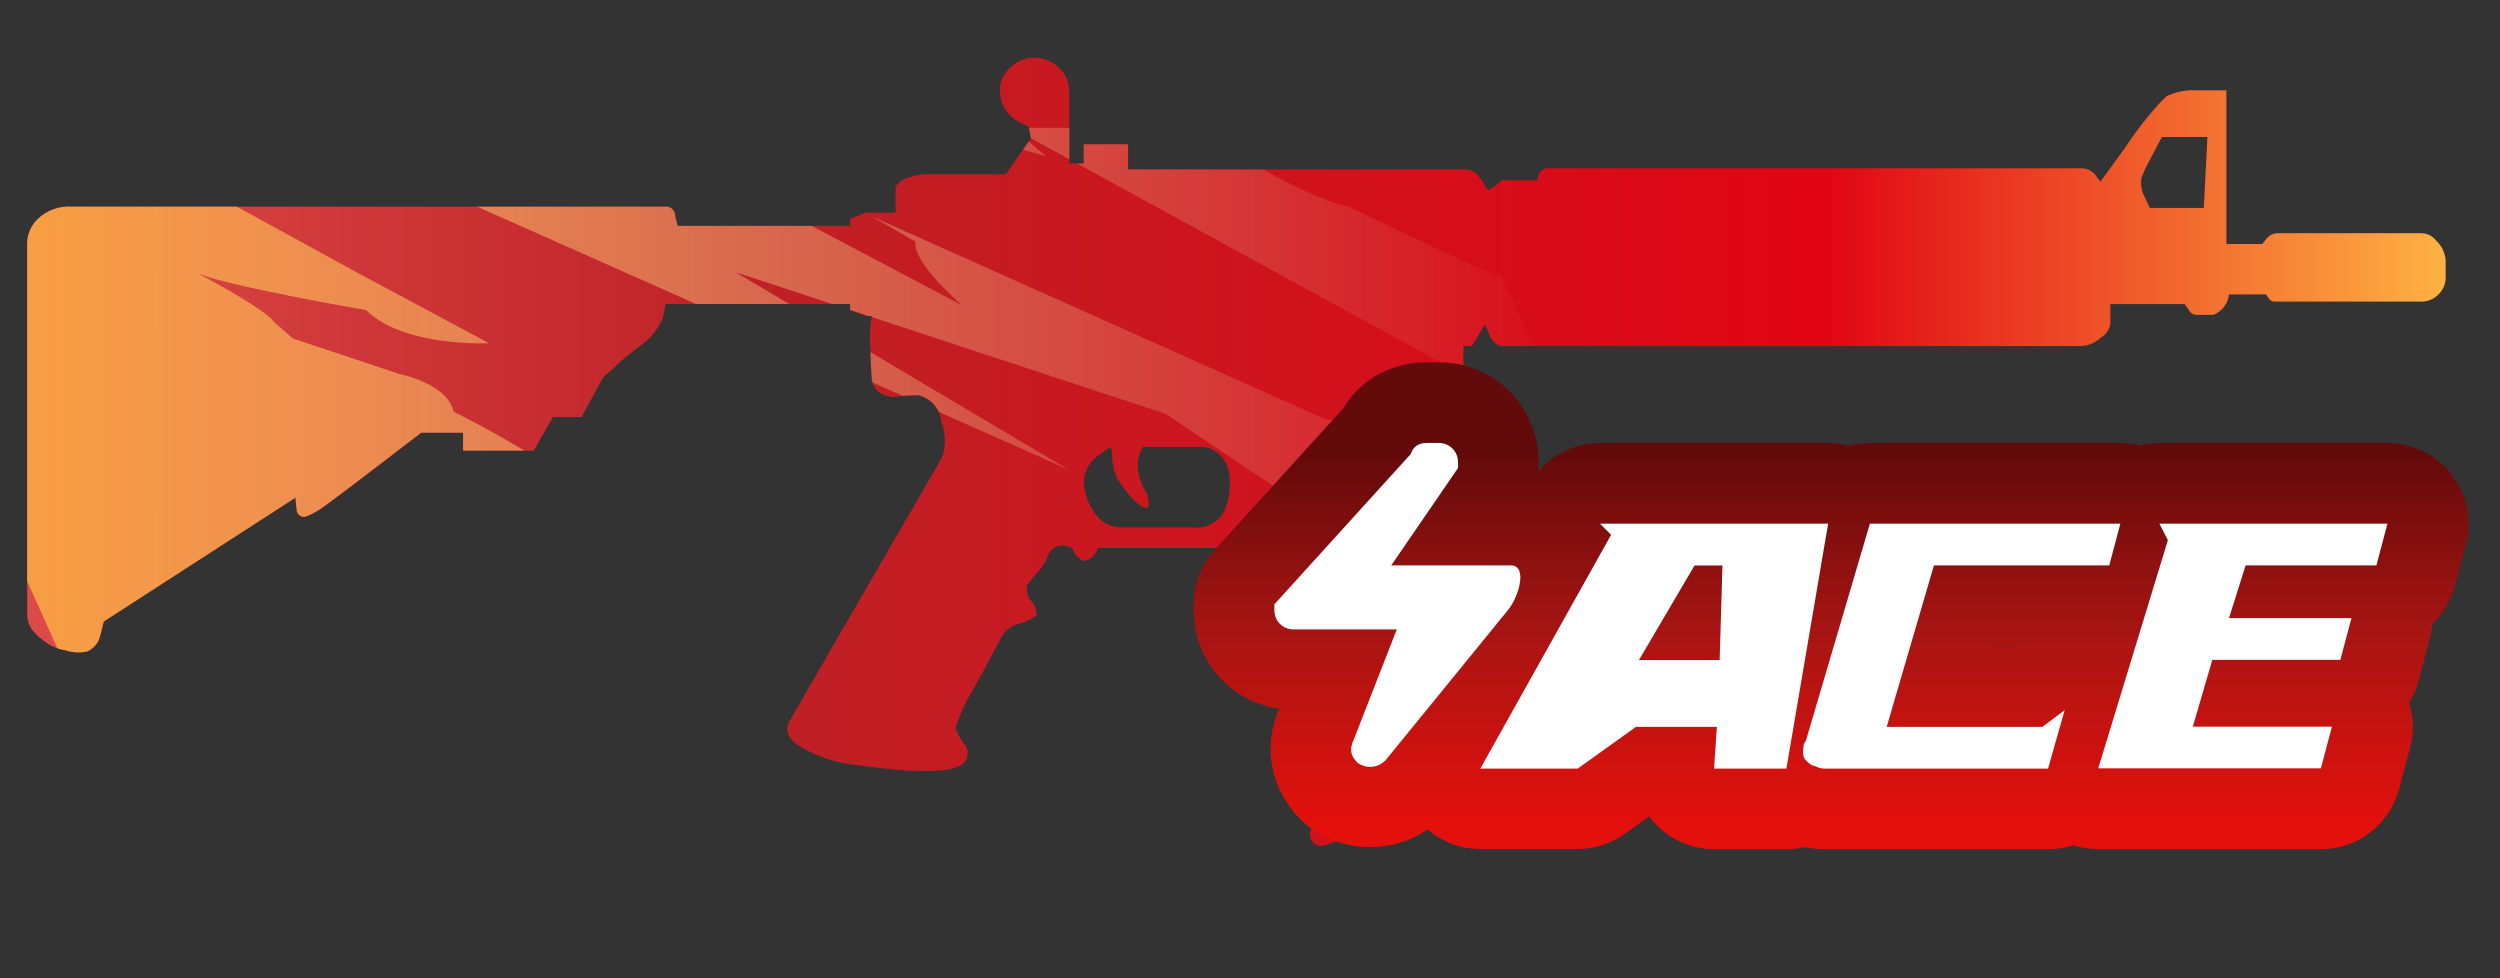 <?xml version="1.0" encoding="utf-8"?>
<!-- Generator: Adobe Illustrator 16.0.0, SVG Export Plug-In . SVG Version: 6.00 Build 0)  -->
<!DOCTYPE svg PUBLIC "-//W3C//DTD SVG 1.1//EN" "http://www.w3.org/Graphics/SVG/1.1/DTD/svg11.dtd">
<svg version="1.1" id="case1" xmlns="http://www.w3.org/2000/svg" xmlns:xlink="http://www.w3.org/1999/xlink" x="0px" y="0px"
	 width="92px" height="36px" viewBox="0 0 92 36" enable-background="new 0 0 92 36" xml:space="preserve">
<rect x="0" y="0" width="92" height="36" fill="#333333" stroke="none"/>
<linearGradient id="m4a1_1_" gradientUnits="userSpaceOnUse" x1="-117.084" y1="574.947" x2="-28.078" y2="574.947" gradientTransform="matrix(1 0 0 1 118.08 -558.32)">
	<stop  offset="0" style="stop-color:#DC4A49"/>
	<stop  offset="0.301" style="stop-color:#BE2126"/>
	<stop  offset="0.742" style="stop-color:#E10414"/>
	<stop  offset="1" style="stop-color:#FEB243"/>
</linearGradient>
<path id="m4a1" fill="url(#m4a1_1_)" d="M45.258,17.73c0.016-0.336-0.094-0.667-0.309-0.927c-0.183-0.226-0.458-0.354-0.748-0.354
	h-2.116c-0.029-0.029-0.044-0.015-0.044,0.044c-0.098,0.161-0.158,0.343-0.177,0.531c-0.001,0.356,0.09,0.706,0.264,1.016
	c0.123,0.181,0.17,0.402,0.133,0.618c-0.175,0.117-0.513-0.162-1.014-0.84c-0.174-0.247-0.281-0.537-0.308-0.838l-0.044-0.53
	c-0.19,0.096-0.368,0.215-0.53,0.354c-0.288,0.225-0.465,0.563-0.485,0.928c0.031,0.411,0.169,0.807,0.4,1.148
	c0.215,0.327,0.579,0.526,0.97,0.531h2.689c0.448,0.042,0.879-0.185,1.1-0.576C45.202,18.491,45.277,18.111,45.258,17.73z
	 M79.068,5.971c-0.103,0.186-0.188,0.377-0.264,0.573c-0.027,0.179-0.016,0.361,0.043,0.533l0.264,0.575H81.1l0.133-2.61h-1.674
	L79.068,5.971z M83.7,11.099c-0.091-0.002-0.175-0.053-0.218-0.132l-0.09-0.133h-1.367c-0.033,0.339-0.254,0.63-0.571,0.752h-0.663
	c-0.119-0.023-0.219-0.106-0.264-0.22l-0.133-0.177h-2.732v0.706c-0.027,0.223-0.158,0.42-0.354,0.532
	c-0.203,0.193-0.473,0.303-0.748,0.309H55.264c-0.207-0.048-0.375-0.199-0.443-0.4l-0.174-0.4l-0.481,0.795h-0.312v5.083
	l0.354,0.443c-0.063,0.16-0.19,0.287-0.354,0.354c-0.193,0.269-0.248,0.617-0.135,0.93c0.088,1,0.135,1.59,0.135,1.768
	c-0.004,0.532,0.025,1.063,0.088,1.592c0.088,0.354,0.225,0.854,0.399,1.5c0.205,0.77,0.603,2.123,1.191,4.066l0.22,0.133
	c0.088,0.117,0.044,0.225-0.131,0.313c-4.383,1.42-6.705,2.155-6.969,2.216c-0.166,0.014-0.32-0.076-0.4-0.223
	c-0.061-0.125-0.061-0.271,0-0.397c-0.081-0.556-0.215-1.104-0.4-1.634c-0.389-1.266-0.697-2.548-0.925-3.854
	c-0.22-1.182-0.354-2.379-0.399-3.58l0.043-1.19L46,20.07v-0.479c-0.119,0.252-0.321,0.455-0.572,0.575H40.41
	c-0.074,0.229-0.255,0.412-0.486,0.482c-0.147-0.039-0.273-0.133-0.353-0.266l-0.132-0.22c-0.109-0.06-0.23-0.088-0.353-0.089
	c-0.244,0.005-0.458,0.166-0.529,0.398c-0.096,0.229-0.231,0.438-0.4,0.616c-0.125,0.144-0.244,0.289-0.354,0.443
	c-0.048,0.2,0.001,0.415,0.134,0.571c0.133,0.146,0.211,0.336,0.22,0.532c-0.184,0.146-0.394,0.248-0.618,0.312
	c-0.303,0.058-0.562,0.254-0.7,0.527c-0.028,0.062-0.336,0.633-0.925,1.728c-0.315,0.497-0.567,1.028-0.751,1.591
	c0.073,0.206,0.177,0.398,0.309,0.575c0.173,0.185,0.191,0.461,0.044,0.664c-0.324,0.409-1.632,0.456-3.923,0.132
	c-0.711-0.063-1.402-0.271-2.028-0.619c-0.529-0.294-0.707-0.615-0.529-0.972c0.267-0.474,2.133-3.698,5.6-9.681
	c0.181-0.439,0.181-0.933,0-1.372c-0.038-0.471-0.376-0.864-0.837-0.972c-0.25-0.001-0.501,0.014-0.75,0.045
	c-0.163,0.031-0.332,0.016-0.486-0.045c-0.286-0.095-0.481-0.361-0.486-0.662c-0.027-0.384-0.044-0.723-0.044-1.018
	c-0.037-0.413-0.022-0.828,0.044-1.237h-0.22l-0.573-0.222v-0.22h-6.793l-0.088,0.486c-0.165,0.407-0.439,0.759-0.794,1.018
	c-0.376,0.265-0.73,0.56-1.058,0.883l-0.353,0.309L21.4,15.346h-1.051l-0.708,1.239h-2.6v-0.66H15.5
	c-2.262,1.74-3.511,2.685-3.746,2.83c-0.164,0.112-0.342,0.202-0.53,0.267c-0.15,0.021-0.287-0.088-0.306-0.234
	c-0.001-0.014-0.002-0.021-0.002-0.028l-0.044-0.442L3.819,22.87l-0.134,0.528c-0.059,0.261-0.239,0.475-0.484,0.576
	c-0.264,0.058-0.539,0.041-0.794-0.045c-0.272-0.037-0.531-0.146-0.75-0.312c-0.165-0.113-0.313-0.247-0.441-0.399
	C1.055,23.018,0.978,22.762,1,22.505V8.976C0.999,8.625,1.144,8.289,1.4,8.049c0.333-0.311,0.779-0.472,1.234-0.444h21.95
	c0.159,0.044,0.268,0.189,0.265,0.354c0.031,0.119,0.06,0.236,0.088,0.354h6.347V8.05l0.574-0.225h1.1v-0.97l0.221-0.22
	c0.371-0.175,0.781-0.251,1.19-0.22h2.644l0.927-1.328l-0.087-0.442c-0.188-0.064-0.365-0.154-0.529-0.265
	c-0.343-0.244-0.541-0.642-0.53-1.062c0.002-0.304,0.129-0.593,0.352-0.8c0.228-0.247,0.547-0.389,0.883-0.393
	c0.365-0.007,0.716,0.138,0.97,0.4c0.228,0.22,0.355,0.523,0.352,0.84v2.65h0.529V5.308h1.632v0.927h12.431
	c0.189,0.009,0.373,0.107,0.48,0.266c0.104,0.124,0.191,0.258,0.27,0.4c0.027,0.148,0.22,0.059,0.572-0.265h1.319
	c-0.003-0.076,0.017-0.151,0.044-0.22c0.059-0.145,0.199-0.235,0.354-0.221h19.658c0.191,0.009,0.373,0.106,0.484,0.265
	c0.053,0.079,0.107,0.153,0.178,0.221l0.926-1.282c0.379-0.58,0.809-1.127,1.275-1.636l0.223-0.219
	c0.342-0.165,0.723-0.241,1.102-0.221h1.102v5.655h1.321l0.179-0.22c0.088-0.104,0.215-0.167,0.354-0.176h5.287
	c0.225-0.007,0.437,0.091,0.574,0.265C89.889,9.072,90.02,9.394,90,9.725v0.448c0.012,0.271-0.104,0.53-0.311,0.705
	c-0.156,0.141-0.359,0.22-0.57,0.221H83.7z"/>
<g>
	<defs>
		<path id="SVGID_1_" d="M45.258,17.73c0.016-0.336-0.094-0.667-0.309-0.927c-0.184-0.226-0.458-0.354-0.748-0.354h-2.116
			c-0.029-0.029-0.044-0.015-0.044,0.044c-0.098,0.161-0.158,0.343-0.177,0.531c-0.001,0.356,0.09,0.707,0.264,1.016
			c0.123,0.181,0.17,0.401,0.133,0.618c-0.175,0.117-0.513-0.162-1.014-0.84c-0.174-0.248-0.281-0.538-0.308-0.838l-0.044-0.53
			c-0.19,0.096-0.368,0.215-0.53,0.354c-0.288,0.225-0.465,0.563-0.485,0.928c0.031,0.41,0.169,0.807,0.4,1.147
			c0.215,0.327,0.579,0.526,0.97,0.531h2.689c0.448,0.042,0.879-0.186,1.1-0.576C45.202,18.491,45.277,18.111,45.258,17.73z
			 M79.068,5.971c-0.103,0.186-0.188,0.377-0.264,0.573c-0.027,0.179-0.016,0.361,0.043,0.533l0.264,0.575H81.1l0.133-2.61h-1.674
			L79.068,5.971z M83.7,11.099c-0.091-0.002-0.175-0.053-0.218-0.132l-0.09-0.133h-1.367c-0.033,0.339-0.254,0.63-0.571,0.752
			h-0.663c-0.119-0.023-0.219-0.106-0.264-0.22l-0.133-0.177h-2.732v0.706c-0.027,0.223-0.158,0.42-0.354,0.532
			c-0.203,0.193-0.473,0.303-0.748,0.309H55.264c-0.207-0.048-0.375-0.199-0.443-0.4l-0.174-0.4l-0.481,0.795h-0.312v5.083
			l0.354,0.442c-0.063,0.16-0.19,0.287-0.354,0.354c-0.193,0.271-0.248,0.617-0.135,0.932c0.088,1,0.135,1.59,0.135,1.77
			c-0.004,0.53,0.025,1.063,0.088,1.592c0.088,0.354,0.225,0.854,0.399,1.5c0.205,0.768,0.603,2.123,1.191,4.064l0.22,0.135
			c0.088,0.115,0.044,0.223-0.131,0.312c-4.383,1.42-6.705,2.157-6.969,2.216c-0.166,0.012-0.32-0.076-0.4-0.223
			c-0.061-0.125-0.061-0.271,0-0.397c-0.081-0.556-0.215-1.104-0.4-1.634c-0.389-1.264-0.697-2.548-0.925-3.852
			c-0.22-1.184-0.354-2.379-0.399-3.58l0.043-1.192L46,20.07v-0.48c-0.119,0.252-0.321,0.455-0.572,0.575H40.41
			c-0.074,0.229-0.255,0.412-0.486,0.483c-0.147-0.039-0.273-0.133-0.353-0.267l-0.132-0.22c-0.109-0.061-0.23-0.088-0.353-0.089
			c-0.244,0.005-0.458,0.166-0.529,0.397c-0.096,0.229-0.231,0.438-0.4,0.617c-0.125,0.143-0.244,0.289-0.354,0.443
			c-0.048,0.201,0.001,0.414,0.134,0.572c0.133,0.146,0.211,0.336,0.22,0.532c-0.184,0.146-0.394,0.247-0.618,0.31
			c-0.303,0.059-0.562,0.255-0.7,0.529c-0.028,0.061-0.336,0.633-0.925,1.727c-0.315,0.497-0.567,1.029-0.751,1.591
			c0.073,0.206,0.177,0.399,0.309,0.575c0.173,0.184,0.191,0.461,0.044,0.664c-0.324,0.41-1.632,0.455-3.923,0.132
			c-0.711-0.063-1.402-0.272-2.028-0.619c-0.529-0.294-0.707-0.616-0.529-0.972c0.267-0.473,2.133-3.698,5.6-9.681
			c0.181-0.439,0.181-0.933,0-1.372c-0.038-0.471-0.376-0.864-0.837-0.972c-0.25-0.001-0.501,0.014-0.75,0.045
			c-0.163,0.031-0.332,0.016-0.486-0.045c-0.286-0.095-0.481-0.361-0.486-0.662c-0.027-0.384-0.044-0.723-0.044-1.018
			c-0.037-0.413-0.022-0.828,0.044-1.237h-0.22l-0.573-0.222v-0.22h-6.793l-0.088,0.486c-0.165,0.407-0.439,0.759-0.794,1.018
			c-0.376,0.265-0.73,0.56-1.058,0.883l-0.353,0.309l-0.798,1.46h-1.051l-0.708,1.239h-2.6v-0.66H15.5
			c-2.262,1.74-3.511,2.685-3.746,2.83c-0.164,0.112-0.342,0.202-0.53,0.267c-0.15,0.021-0.287-0.088-0.306-0.234
			c-0.001-0.014-0.002-0.021-0.002-0.028l-0.044-0.442L3.819,22.87l-0.134,0.528c-0.059,0.261-0.239,0.475-0.484,0.576
			c-0.264,0.058-0.539,0.041-0.794-0.045c-0.272-0.037-0.531-0.146-0.75-0.312c-0.165-0.113-0.313-0.247-0.441-0.399
			C1.055,23.018,0.978,22.762,1,22.505V8.976C0.999,8.625,1.144,8.289,1.4,8.049c0.333-0.311,0.779-0.472,1.234-0.444h21.95
			c0.159,0.044,0.268,0.189,0.265,0.354c0.031,0.119,0.06,0.236,0.088,0.354h6.347V8.05l0.574-0.225h1.1v-0.97l0.221-0.22
			c0.371-0.175,0.781-0.251,1.19-0.22h2.644l0.927-1.328l-0.087-0.442c-0.188-0.064-0.365-0.154-0.529-0.265
			c-0.343-0.244-0.541-0.642-0.53-1.062c0.002-0.304,0.129-0.593,0.352-0.8c0.228-0.247,0.547-0.389,0.883-0.393
			c0.365-0.007,0.716,0.138,0.97,0.4c0.228,0.22,0.355,0.523,0.352,0.84v2.65h0.529V5.308h1.632v0.927h12.431
			c0.189,0.009,0.373,0.107,0.48,0.266c0.104,0.124,0.191,0.258,0.27,0.4c0.027,0.148,0.22,0.059,0.572-0.265h1.319
			c-0.003-0.076,0.017-0.151,0.044-0.22c0.059-0.145,0.199-0.235,0.354-0.221h19.658c0.191,0.009,0.373,0.106,0.484,0.265
			c0.053,0.079,0.107,0.153,0.178,0.221l0.926-1.282c0.379-0.58,0.809-1.127,1.275-1.636l0.223-0.219
			c0.342-0.165,0.723-0.241,1.102-0.221h1.102v5.655h1.321l0.179-0.22c0.088-0.104,0.215-0.167,0.354-0.176h5.287
			c0.225-0.007,0.437,0.091,0.574,0.265C89.889,9.072,90.02,9.394,90,9.725v0.448c0.012,0.271-0.104,0.53-0.311,0.705
			c-0.156,0.141-0.359,0.22-0.57,0.221H83.7z"/>
	</defs>
	<clipPath id="SVGID_2_">
		<use xlink:href="#SVGID_1_"  overflow="visible"/>
	</clipPath>
	<g clip-path="url(#SVGID_2_)">
		<g>
			
				<linearGradient id="SVGID_3_" gradientUnits="userSpaceOnUse" x1="-810.778" y1="7.939" x2="-749.744" y2="7.939" gradientTransform="matrix(-1 0 0 -1 -752.778 19.34)">
				<stop  offset="0" style="stop-color:#F2E2C8;stop-opacity:0"/>
				<stop  offset="0.919" style="stop-color:#FEB243;stop-opacity:0.8"/>
			</linearGradient>
			<path fill="url(#SVGID_3_)" d="M32.107,7.974l1.59,0.925c-0.154,0.737,1.71,2.339,1.71,2.339L24.19,5.313l-8.537,1.444
				L39.295,17.27l-12.219-7.251l15.816,5.209l6.834,4.584l2.037-4.405l-2.982,0.026L32.107,7.974z M16.692,15.154
				c-0.207-1.035-2-1.393-2-1.393l-3.915-1.305l-0.695-0.608c-0.338-0.497-2.871-1.827-2.871-1.827
				c0.84,0.457,6.263,1.392,6.263,1.392c1.398,1.379,4.523,1.217,4.523,1.217l-4.872-2.609L5.819,6.02L4.861,5.933L4.576,3.831
				L2.922,3.5l-5.957,8.935L3.49,26.917l16.308-0.252l-7.456-4.64l5.568,0.436l7.844,4.204L31.99,21.5l-7.083-0.666
				C21.555,17.469,16.692,15.154,16.692,15.154z M38.484,5.744l-1.158-0.992L58,16.063l-2.74-5.875
				c-0.504-0.106-5.627-2.579-5.627-2.579c-1.808-0.362-5.734-2.906-5.734-2.906H37.27L26.979-4.114L25.021-0.98l8.292,5.302
				L38.484,5.744z"/>
		</g>
	</g>
</g>
<linearGradient id="shape5_1_" gradientUnits="userSpaceOnUse" x1="196.881" y1="-717.148" x2="196.881" y2="-730.898" gradientTransform="matrix(1 0 0 -1 -129.5 -700.481)">
	<stop  offset="0" style="stop-color:#630A0A"/>
	<stop  offset="0.489" style="stop-color:#A81513"/>
	<stop  offset="1" style="stop-color:#E4100C"/>
</linearGradient>
<path id="shape5" fill="url(#shape5_1_)" d="M77.212,31.251c-0.313,0-0.625-0.05-0.922-0.147c-0.298,0.104-0.608,0.147-0.922,0.147
	h-8.193c-0.185,0-0.442-0.009-0.771-0.075c-0.217,0.051-0.438,0.075-0.663,0.075h-2.664c-0.815,0-1.604-0.342-2.166-0.937
	c-0.078-0.086-0.149-0.174-0.22-0.271l-0.909,0.648c-0.503,0.355-1.101,0.554-1.726,0.554h-3.584c-0.719,0-1.402-0.269-1.938-0.722
	c-0.614,0.427-1.354,0.65-2.112,0.65c-0.75,0-1.479-0.222-2.104-0.642c-0.164-0.11-0.314-0.233-0.451-0.37
	c-1.021-1.021-1.363-2.423-0.92-3.753l0.044-0.128l0.079-0.203c-1.8-0.254-3.146-1.768-3.146-3.646V22.24
	c0-0.741,0.274-1.45,0.773-1.996l4.747-5.232c0.646-1.069,1.764-1.679,3.08-1.679h0.41c2.063,0,3.685,1.618,3.685,3.684
	c0,0-0.001,0.289-0.003,0.331c0.555-0.653,1.371-1.044,2.26-1.044h8.396c0.263,0,0.52,0.034,0.77,0.103
	c0.25-0.067,0.508-0.103,0.771-0.103h9.22c0.241,0,0.479,0.029,0.718,0.087c0.23-0.058,0.479-0.087,0.721-0.087h8.396
	c0.917,0,1.797,0.433,2.354,1.159c0.563,0.726,0.752,1.689,0.519,2.573l-0.407,1.532c-0.146,0.541-0.436,1.02-0.825,1.395
	c-0.018,0.188-0.049,0.372-0.098,0.555l-0.41,1.537c-0.072,0.282-0.188,0.551-0.347,0.799c0.168,0.533,0.188,1.109,0.039,1.656
	l-0.412,1.539c-0.35,1.297-1.521,2.202-2.865,2.202H77.212z M74.173,23.782l0.017-0.009h-0.795l-0.004,0.009H74.173z"/>
<path id="ACE" fill="#FFFFFF" d="M51.402,23.163h-3.789c-0.409,0-0.717-0.308-0.717-0.718c0-0.104,0-0.104,0-0.204l5.018-5.531
	c0.104-0.307,0.311-0.41,0.615-0.41h0.41c0.408,0,0.717,0.308,0.717,0.717c0,0.102,0,0.205,0,0.205l-2.458,3.584H55.6
	c0.615,0,0.313,1.127-0.103,1.639l-4.507,5.531c-0.309,0.308-0.717,0.308-1.023,0.104c-0.205-0.206-0.309-0.41-0.205-0.719
	L51.402,23.163L51.402,23.163L51.402,23.163z M58.88,19.271l0.409,0.41l-4.813,8.603h3.584l2.146-1.536h2.975l-0.104,1.536h2.663
	l1.535-9.013H58.88L58.88,19.271z M63.387,20.809l-0.104,3.482h-2.971l2.047-3.482H63.387L63.387,20.809z M67.177,28.284h8.191
	l0.612-2.15l-0.818,0.614H69.43l1.739-5.941h6.452l0.408-1.535h-9.217l-2.355,7.988c-0.102,0.104-0.102,0.309-0.102,0.409
	c0,0.103,0,0.205,0.103,0.31c0.103,0.105,0.205,0.203,0.308,0.203C66.971,28.284,67.074,28.284,67.177,28.284L67.177,28.284
	L67.177,28.284z M79.466,19.271l0.312,0.608l-2.563,8.396h8.193l0.408-1.533h-5.121l0.718-2.458h4.711l0.41-1.537h-4.507l0.611-1.94
	h4.813l0.407-1.535H79.466L79.466,19.271z"/>
</svg>
